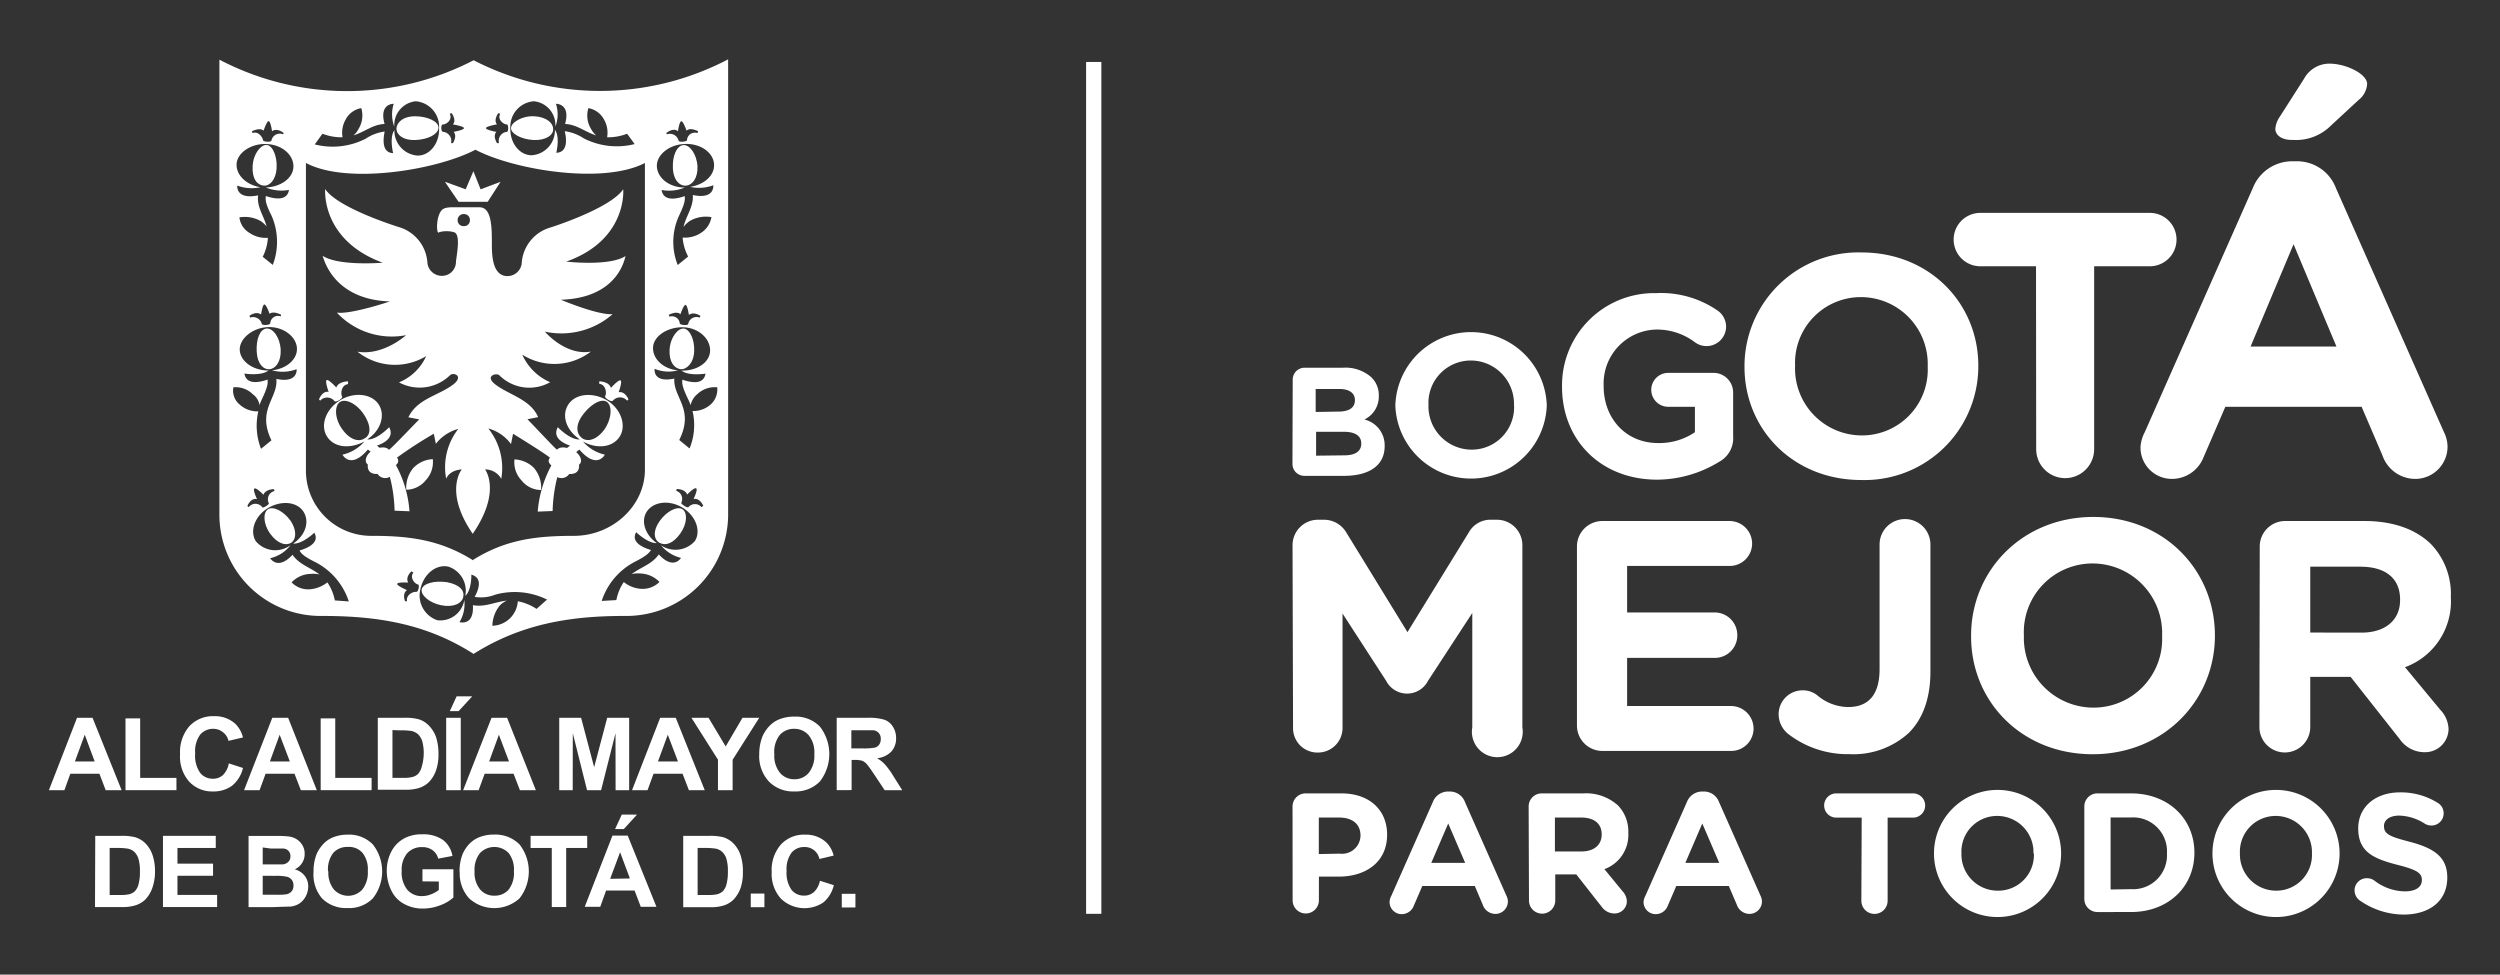 <svg id="Capa_1" data-name="Capa 1" xmlns="http://www.w3.org/2000/svg" viewBox="0 0 295 115"><rect x="0" y="0" width="295" height="115" fill="#333333" stroke="none"/><defs><style>.cls-1{fill:#fff;}</style></defs><title>logo-alcaldia</title><path class="cls-1" d="M152.54,44.8a1.4,1.4,0,0,1,1.41-1.41h4.53a4.61,4.61,0,0,1,3.34,1.13,2.93,2.93,0,0,1,.88,2.18v0A3,3,0,0,1,161,49.5a3.13,3.13,0,0,1,2.39,3.14v0c0,2.34-1.9,3.51-4.79,3.51h-4.68a1.4,1.4,0,0,1-1.41-1.41Zm5.34,3.77c1.24,0,2-.4,2-1.35v0c0-.84-.66-1.32-1.85-1.32h-2.78v2.71Zm.75,5.16c1.24,0,2-.44,2-1.39v0c0-.86-.64-1.39-2.08-1.39h-3.25v2.82Z"/><path class="cls-1" d="M164.65,47.83v0a8.94,8.94,0,0,1,17.87,0v0a8.94,8.94,0,0,1-17.87,0Zm14,0v0a5.11,5.11,0,0,0-5.09-5.29,5,5,0,0,0-5,5.24v0a5.11,5.11,0,0,0,5.09,5.28A5,5,0,0,0,178.66,47.83Z"/><path class="cls-1" d="M184.32,45.65v-.06a10.88,10.88,0,0,1,11.12-11,11.74,11.74,0,0,1,7.24,2.06,2.33,2.33,0,0,1,1,1.88,2.31,2.31,0,0,1-3.73,1.82,7.42,7.42,0,0,0-4.63-1.46,6.37,6.37,0,0,0-6.09,6.6v.06c0,3.88,2.67,6.73,6.42,6.73A7.45,7.45,0,0,0,200,51V48h-3.15a2,2,0,0,1-2-2,2,2,0,0,1,2-2h5.33a2.31,2.31,0,0,1,2.33,2.33v5.15a3.15,3.15,0,0,1-1.63,3,14.11,14.11,0,0,1-7.42,2.12C188.87,56.56,184.32,51.92,184.32,45.65Z"/><path class="cls-1" d="M205.85,43.29v-.07a13.43,13.43,0,0,1,13.83-13.43c8,0,13.76,6,13.76,13.35v.08a13.42,13.42,0,0,1-13.83,13.42C211.6,56.64,205.85,50.67,205.85,43.29Zm21.62,0v-.07a7.89,7.89,0,0,0-7.86-8.16,7.76,7.76,0,0,0-7.79,8.08v.08a7.89,7.89,0,0,0,7.86,8.16A7.76,7.76,0,0,0,227.47,43.29Z"/><path class="cls-1" d="M240.25,31.42h-6.57a3.15,3.15,0,1,1,0-6.3h20a3.15,3.15,0,1,1,0,6.3h-6.57V53a3.42,3.42,0,1,1-6.84,0Z"/><path class="cls-1" d="M253.08,51l12.74-28.78a5,5,0,0,1,4.7-3.19H271a4.9,4.9,0,0,1,4.65,3.19L288.39,51a3.91,3.91,0,0,1,.42,1.62A3.81,3.81,0,0,1,285,56.51a4.1,4.1,0,0,1-3.87-2.77L278.67,48H262.59L260,54a4,4,0,0,1-3.71,2.51,3.7,3.7,0,0,1-3.71-3.76A4.25,4.25,0,0,1,253.08,51ZM275.7,40.89l-5.06-12.07-5.07,12.07Zm-7.21-25.7a2.93,2.93,0,0,1,.52-1.41l2.87-4.49a3.4,3.4,0,0,1,3-1.78c1.93,0,4.44,1.2,4.44,2.4a2.58,2.58,0,0,1-1,1.88l-3.24,3a5.83,5.83,0,0,1-4.54,1.72C269.33,16.55,268.49,16,268.49,15.19Z"/><path class="cls-1" d="M152.52,64.33a3,3,0,0,1,3-3h.66a3.06,3.06,0,0,1,2.71,1.55l7.19,11.71,7.23-11.75a2.91,2.91,0,0,1,2.67-1.51h.66a3,3,0,0,1,3,3v21.5a3,3,0,1,1-5.91,0V72.33l-5.22,8a2.78,2.78,0,0,1-4.95,0l-5.14-7.93V85.9a2.9,2.9,0,0,1-2.94,2.9,2.87,2.87,0,0,1-2.9-2.9Z"/><path class="cls-1" d="M186.08,85.59V64.48a3,3,0,0,1,3-3h15a2.67,2.67,0,0,1,2.67,2.67,2.64,2.64,0,0,1-2.67,2.63H192v5.49h10.32A2.67,2.67,0,0,1,205,75a2.64,2.64,0,0,1-2.67,2.63H192v5.68h12.25a2.67,2.67,0,0,1,2.67,2.67,2.64,2.64,0,0,1-2.67,2.63H189.05A3,3,0,0,1,186.08,85.59Z"/><path class="cls-1" d="M211,86.6a3,3,0,0,1-1.12-2.28,2.82,2.82,0,0,1,2.82-2.86,2.7,2.7,0,0,1,1.78.62,5.71,5.71,0,0,0,3.6,1.35c2.32,0,3.71-1.35,3.71-4.48V64.25a3,3,0,1,1,6,0v15c0,3.21-.93,5.61-2.55,7.23a9.68,9.68,0,0,1-7,2.51A11.46,11.46,0,0,1,211,86.6Z"/><path class="cls-1" d="M232.59,75.11V75c0-7.7,6.07-14,14.42-14S261.36,67.26,261.36,75V75c0,7.7-6.07,14-14.42,14S232.59,82.81,232.59,75.11Zm22.54,0V75a8.22,8.22,0,0,0-8.2-8.51A8.1,8.1,0,0,0,238.82,75V75a8.22,8.22,0,0,0,8.2,8.5A8.09,8.09,0,0,0,255.13,75.11Z"/><path class="cls-1" d="M266.65,64.48a3,3,0,0,1,3-3H279c3.44,0,6.11,1,7.88,2.75a8.49,8.49,0,0,1,2.32,6.19v.08a8.26,8.26,0,0,1-5.41,8.23l4.14,5a3.46,3.46,0,0,1,1,2.28,2.77,2.77,0,0,1-2.82,2.75,3.56,3.56,0,0,1-2.94-1.54l-5.8-7.35h-4.76v5.92a3,3,0,0,1-6,0Zm12,10.17c2.9,0,4.56-1.55,4.56-3.83v-.08c0-2.55-1.78-3.87-4.68-3.87h-5.92v7.77Z"/><path class="cls-1" d="M152.52,95.17a1.54,1.54,0,0,1,1.55-1.55h4.21c3.36,0,5.4,2,5.4,4.87v0c0,3.26-2.54,4.95-5.7,4.95h-2.35v2.8a1.55,1.55,0,1,1-3.1,0Zm5.56,5.56a2.18,2.18,0,0,0,2.46-2.13v0c0-1.39-1-2.13-2.52-2.13h-2.4v4.31Z"/><path class="cls-1" d="M164.17,105.72l4.91-11.09a1.92,1.92,0,0,1,1.81-1.23h.18a1.89,1.89,0,0,1,1.79,1.23l4.91,11.09a1.52,1.52,0,0,1,.16.63,1.47,1.47,0,0,1-1.47,1.49,1.58,1.58,0,0,1-1.49-1.07l-.94-2.22h-6.2l-1,2.32a1.52,1.52,0,0,1-1.43,1,1.43,1.43,0,0,1-1.43-1.45A1.64,1.64,0,0,1,164.17,105.72Zm8.72-3.9-2-4.65-2,4.65Z"/><path class="cls-1" d="M180.38,95.17a1.54,1.54,0,0,1,1.55-1.55h4.89a5.61,5.61,0,0,1,4.11,1.43,4.42,4.42,0,0,1,1.21,3.22v0a4.3,4.3,0,0,1-2.82,4.29l2.15,2.62a1.8,1.8,0,0,1,.5,1.18,1.45,1.45,0,0,1-1.47,1.43A1.85,1.85,0,0,1,189,107l-3-3.82h-2.48v3.08a1.55,1.55,0,1,1-3.1,0Zm6.24,5.3c1.51,0,2.38-.8,2.38-2v0c0-1.33-.93-2-2.44-2h-3.08v4Z"/><path class="cls-1" d="M194.15,105.72l4.91-11.09a1.92,1.92,0,0,1,1.81-1.23h.18a1.89,1.89,0,0,1,1.79,1.23l4.91,11.09a1.52,1.52,0,0,1,.16.63,1.47,1.47,0,0,1-1.47,1.49,1.58,1.58,0,0,1-1.49-1.07l-.95-2.22h-6.2l-1,2.32a1.52,1.52,0,0,1-1.43,1,1.43,1.43,0,0,1-1.43-1.45A1.64,1.64,0,0,1,194.15,105.72Zm8.72-3.9-2-4.65-2,4.65Z"/><path class="cls-1" d="M219.68,96.48h-3a1.43,1.43,0,0,1,0-2.86h9.06a1.43,1.43,0,1,1,0,2.86h-3v9.81a1.55,1.55,0,1,1-3.1,0Z"/><path class="cls-1" d="M228.21,100.71v0a7.49,7.49,0,0,1,15,0v0a7.49,7.49,0,0,1-15,0Zm11.74,0v0a4.28,4.28,0,0,0-4.27-4.43,4.21,4.21,0,0,0-4.23,4.39v0a4.28,4.28,0,0,0,4.27,4.43A4.21,4.21,0,0,0,240,100.71Z"/><path class="cls-1" d="M245.95,95.17a1.54,1.54,0,0,1,1.55-1.55h3.95c4.43,0,7.49,3,7.49,7v0c0,4-3.06,7-7.49,7H247.5a1.54,1.54,0,0,1-1.55-1.55Zm5.5,9.75a4,4,0,0,0,4.25-4.21v0a4,4,0,0,0-4.25-4.25h-2.4v8.5Z"/><path class="cls-1" d="M261.07,100.71v0a7.49,7.49,0,0,1,15,0v0a7.49,7.49,0,0,1-15,0Zm11.74,0v0a4.28,4.28,0,0,0-4.27-4.43,4.22,4.22,0,0,0-4.23,4.39v0a4.28,4.28,0,0,0,4.27,4.43A4.21,4.21,0,0,0,272.81,100.71Z"/><path class="cls-1" d="M278.42,106.23a1.45,1.45,0,0,1-.58-1.17,1.43,1.43,0,0,1,1.45-1.43,1.48,1.48,0,0,1,.89.28,6,6,0,0,0,3.6,1.27c1.27,0,2-.5,2-1.33v0c0-.79-.48-1.19-2.84-1.79-2.84-.73-4.67-1.51-4.67-4.31v0c0-2.56,2.05-4.25,4.93-4.25a8.19,8.19,0,0,1,4.47,1.25,1.41,1.41,0,0,1,.68,1.23,1.43,1.43,0,0,1-1.45,1.43,1.49,1.49,0,0,1-.78-.22,5.86,5.86,0,0,0-3-.95c-1.19,0-1.81.54-1.81,1.23v0c0,.93.61,1.23,3,1.85,2.86.75,4.47,1.77,4.47,4.23v0c0,2.8-2.13,4.37-5.17,4.37A9.11,9.11,0,0,1,278.42,106.23Z"/><rect class="cls-1" x="128.16" y="7.31" width="1.8" height="100.52"/><path class="cls-1" d="M14.35,93.24H12.47l-.74-1.94H8.3L7.6,93.24H5.77L9.09,84.7h1.83Zm-3.18-3.39L10,86.7,8.84,89.85Z"/><polygon class="cls-1" points="14.81 93.24 14.81 84.77 16.54 84.77 16.54 91.79 20.82 91.79 20.82 93.24 14.81 93.24"/><path class="cls-1" d="M27,90.08l1.67.54a3.81,3.81,0,0,1-1.28,2.09,3.67,3.67,0,0,1-2.27.68,3.68,3.68,0,0,1-2.8-1.16A4.43,4.43,0,0,1,21.25,89a4.63,4.63,0,0,1,1.1-3.31,3.78,3.78,0,0,1,2.9-1.18,3.55,3.55,0,0,1,2.55.93,3.42,3.42,0,0,1,.87,1.58l-1.71.4a1.73,1.73,0,0,0-.63-1A1.79,1.79,0,0,0,25.17,86a2,2,0,0,0-1.55.69,3.32,3.32,0,0,0-.59,2.2,3.57,3.57,0,0,0,.59,2.31,1.89,1.89,0,0,0,1.51.69,1.73,1.73,0,0,0,1.19-.44A2.61,2.61,0,0,0,27,90.08"/><path class="cls-1" d="M37.38,93.24H35.5l-.75-1.94H31.34l-.71,1.94H28.8l3.33-8.54H34ZM34.2,89.85,33,86.7l-1.15,3.15Z"/><polygon class="cls-1" points="37.84 93.24 37.84 84.77 39.56 84.77 39.56 91.79 43.85 91.79 43.85 93.24 37.84 93.24"/><path class="cls-1" d="M44.58,84.7h3.15a6.07,6.07,0,0,1,1.63.16,2.81,2.81,0,0,1,1.28.79A3.78,3.78,0,0,1,51.46,87a6.48,6.48,0,0,1,.28,2,5.62,5.62,0,0,1-.26,1.82,3.79,3.79,0,0,1-.91,1.51,3,3,0,0,1-1.22.68,5.31,5.31,0,0,1-1.53.18H44.58Zm1.73,1.45v5.64h1.29a4.29,4.29,0,0,0,1-.09,1.46,1.46,0,0,0,.7-.35,1.89,1.89,0,0,0,.45-.83A5.87,5.87,0,0,0,50,89a5.41,5.41,0,0,0-.17-1.52,2.07,2.07,0,0,0-.49-.83,1.82,1.82,0,0,0-.8-.4,9.43,9.43,0,0,0-1.42-.07Z"/><path class="cls-1" d="M53.08,83.91l.8-1.74h1.84l-1.6,1.74Zm-.43.79h1.72v8.54H52.65Z"/><path class="cls-1" d="M63.23,93.24H61.35L60.6,91.3H57.19l-.71,1.94H54.65L58,84.7h1.84Zm-3.17-3.39L58.87,86.7l-1.15,3.15Z"/><polygon class="cls-1" points="65.99 93.24 65.99 84.7 68.57 84.7 70.11 90.53 71.65 84.7 74.24 84.7 74.24 93.24 72.64 93.24 72.63 86.52 70.93 93.24 69.27 93.24 67.59 86.52 67.58 93.24 65.99 93.24"/><path class="cls-1" d="M83.16,93.24H81.29l-.75-1.94H77.12l-.71,1.94H74.58L77.9,84.7h1.84ZM80,89.85,78.8,86.7l-1.16,3.15Z"/><polygon class="cls-1" points="84.72 93.24 84.72 89.64 81.59 84.7 83.61 84.7 85.63 88.08 87.61 84.7 89.59 84.7 86.45 89.65 86.45 93.24 84.72 93.24"/><path class="cls-1" d="M89.59,89A5.62,5.62,0,0,1,90,86.83a4.22,4.22,0,0,1,.79-1.16,3.36,3.36,0,0,1,1.11-.77,4.68,4.68,0,0,1,1.84-.34,4,4,0,0,1,3,1.17,5.27,5.27,0,0,1,0,6.49,4,4,0,0,1-3,1.17,4,4,0,0,1-3-1.16A4.42,4.42,0,0,1,89.59,89M91.37,89a3.2,3.2,0,0,0,.67,2.2,2.19,2.19,0,0,0,1.71.75,2.15,2.15,0,0,0,1.68-.75,3.23,3.23,0,0,0,.66-2.22,3.19,3.19,0,0,0-.64-2.19A2.2,2.2,0,0,0,93.74,86a2.22,2.22,0,0,0-1.73.73A3.24,3.24,0,0,0,91.37,89Z"/><path class="cls-1" d="M98.73,93.24V84.7h3.63a6.17,6.17,0,0,1,2,.23,1.91,1.91,0,0,1,1,.82,2.45,2.45,0,0,1,.38,1.35,2.3,2.3,0,0,1-.56,1.58,2.7,2.7,0,0,1-1.68.79,4,4,0,0,1,.91.72,8.83,8.83,0,0,1,1,1.38l1.05,1.67h-2.07l-1.24-1.86c-.44-.67-.75-1.08-.91-1.26a1.57,1.57,0,0,0-.52-.36,3.36,3.36,0,0,0-.88-.09h-.35v3.56Zm1.73-4.93h1.27a7.15,7.15,0,0,0,1.54-.1.92.92,0,0,0,.49-.37,1.09,1.09,0,0,0,.17-.64,1,1,0,0,0-.23-.7,1,1,0,0,0-.64-.33c-.13,0-.55,0-1.25,0h-1.35Z"/><rect class="cls-1" x="88.59" y="105.44" width="1.61" height="1.61"/><path class="cls-1" d="M11.24,98.63h3.1a6.24,6.24,0,0,1,1.6.16,2.9,2.9,0,0,1,1.27.78,3.61,3.61,0,0,1,.8,1.36,6,6,0,0,1,.28,2A5.63,5.63,0,0,1,18,104.7a3.74,3.74,0,0,1-.89,1.48,2.93,2.93,0,0,1-1.2.67,4.91,4.91,0,0,1-1.5.18h-3.2Zm1.7,1.43v5.55h1.27a4.83,4.83,0,0,0,1-.08,1.6,1.6,0,0,0,.69-.35,1.84,1.84,0,0,0,.44-.81,5.42,5.42,0,0,0,.17-1.53,4.92,4.92,0,0,0-.17-1.49,2,2,0,0,0-.48-.82,1.6,1.6,0,0,0-.78-.39,7.94,7.94,0,0,0-1.4-.08Z"/><polygon class="cls-1" points="19.23 107.03 19.23 98.63 25.46 98.63 25.46 100.06 20.94 100.06 20.94 101.91 25.14 101.91 25.14 103.34 20.94 103.34 20.94 105.6 25.62 105.6 25.62 107.03 19.23 107.03"/><path class="cls-1" d="M29.33,98.64H32.7a10,10,0,0,1,1.48.08,2.25,2.25,0,0,1,.87.34,2.14,2.14,0,0,1,.65.7,1.91,1.91,0,0,1,.25,1,1.93,1.93,0,0,1-.31,1.08,2,2,0,0,1-.86.74,2.22,2.22,0,0,1,1.17.76,2,2,0,0,1,.42,1.27,2.47,2.47,0,0,1-.27,1.11,2.34,2.34,0,0,1-.72.86,2.42,2.42,0,0,1-1.15.4q-.42,0-2,.06H29.33ZM31,100V102h1.11c.66,0,1.07,0,1.23,0a1.09,1.09,0,0,0,.68-.3.87.87,0,0,0,.25-.65.86.86,0,0,0-.85-.92c-.17,0-.65,0-1.45,0Zm0,3.34v2.24H32.6a7.86,7.86,0,0,0,1.17-.05,1.08,1.08,0,0,0,.62-.33,1,1,0,0,0,.24-.71,1.1,1.1,0,0,0-.18-.64,1.06,1.06,0,0,0-.53-.38,5.84,5.84,0,0,0-1.51-.12Z"/><path class="cls-1" d="M37,102.88a5.47,5.47,0,0,1,.38-2.15,4.38,4.38,0,0,1,.79-1.16,3.21,3.21,0,0,1,1.09-.75A4.53,4.53,0,0,1,41,98.49a3.91,3.91,0,0,1,3,1.16A5.15,5.15,0,0,1,44,106a3.89,3.89,0,0,1-3,1.15,4,4,0,0,1-3-1.14A4.33,4.33,0,0,1,37,102.88m1.75-.06a3.11,3.11,0,0,0,.66,2.15,2.27,2.27,0,0,0,3.34,0,3.21,3.21,0,0,0,.65-2.19,3.12,3.12,0,0,0-.63-2.15A2.13,2.13,0,0,0,41,99.94a2.17,2.17,0,0,0-1.69.72A3.15,3.15,0,0,0,38.71,102.82Z"/><path class="cls-1" d="M49.85,104v-1.43H53.5v3.34a4.82,4.82,0,0,1-1.55.91,5.61,5.61,0,0,1-2,.39,4.5,4.5,0,0,1-2.29-.56A3.47,3.47,0,0,1,46.14,105a5.2,5.2,0,0,1-.5-2.23,4.82,4.82,0,0,1,.56-2.33,3.71,3.71,0,0,1,1.61-1.57,4.35,4.35,0,0,1,2-.42,4.07,4.07,0,0,1,2.44.65A3,3,0,0,1,53.39,101l-1.68.32a1.78,1.78,0,0,0-.67-1,2,2,0,0,0-1.22-.36,2.29,2.29,0,0,0-1.76.71,3,3,0,0,0-.66,2.09,3.25,3.25,0,0,0,.66,2.23,2.21,2.21,0,0,0,1.74.75,2.92,2.92,0,0,0,1.06-.21,3.52,3.52,0,0,0,.92-.51v-1Z"/><path class="cls-1" d="M54.23,102.88a5.33,5.33,0,0,1,.38-2.15,4.11,4.11,0,0,1,.78-1.16,3.38,3.38,0,0,1,1.09-.75,4.6,4.6,0,0,1,1.82-.34,4,4,0,0,1,3,1.16,5.16,5.16,0,0,1,0,6.37,4.42,4.42,0,0,1-5.94,0,4.35,4.35,0,0,1-1.11-3.15m1.75-.06a3.12,3.12,0,0,0,.65,2.15,2.14,2.14,0,0,0,1.67.74A2.18,2.18,0,0,0,60,105a3.19,3.19,0,0,0,.64-2.19,3.14,3.14,0,0,0-.62-2.15,2.35,2.35,0,0,0-3.38,0A3.15,3.15,0,0,0,56,102.82Z"/><polygon class="cls-1" points="65.11 107.03 65.11 100.06 62.61 100.06 62.61 98.63 69.29 98.63 69.29 100.06 66.81 100.06 66.81 107.03 65.11 107.03"/><path class="cls-1" d="M77.46,107H75.61l-.73-1.92H71.52L70.83,107H69l3.27-8.4h1.8Zm-3.13-3.34-1.16-3.1L72,103.7Zm-1.75-5.83.79-1.71h1.8l-1.56,1.71Z"/><path class="cls-1" d="M80.62,98.63h3.11a6.24,6.24,0,0,1,1.6.16,2.87,2.87,0,0,1,1.26.78,3.62,3.62,0,0,1,.8,1.36,6,6,0,0,1,.27,2,5.55,5.55,0,0,1-.25,1.79,3.84,3.84,0,0,1-.9,1.48,2.9,2.9,0,0,1-1.19.67,5,5,0,0,1-1.5.18h-3.2Zm1.7,1.43v5.55h1.27a4.85,4.85,0,0,0,1-.08,1.6,1.6,0,0,0,.69-.35,1.81,1.81,0,0,0,.44-.81,5.47,5.47,0,0,0,.17-1.53,5,5,0,0,0-.17-1.49,1.9,1.9,0,0,0-.49-.82,1.59,1.59,0,0,0-.77-.39,8,8,0,0,0-1.39-.08Z"/><path class="cls-1" d="M96.75,103.93l1.64.52a3.78,3.78,0,0,1-1.25,2.05,4,4,0,0,1-5-.47,4.34,4.34,0,0,1-1.08-3.13,4.56,4.56,0,0,1,1.09-3.25A3.69,3.69,0,0,1,95,98.49a3.51,3.51,0,0,1,2.51.92,3.3,3.3,0,0,1,.86,1.55l-1.68.4a1.75,1.75,0,0,0-1.76-1.41,1.91,1.91,0,0,0-1.53.67,3.27,3.27,0,0,0-.58,2.17A3.44,3.44,0,0,0,93.4,105a1.83,1.83,0,0,0,1.49.68,1.7,1.7,0,0,0,1.17-.43,2.53,2.53,0,0,0,.7-1.36"/><rect class="cls-1" x="99.33" y="105.47" width="1.61" height="1.61"/><path class="cls-1" d="M39.46,47.32c.15.22,1-.29.92-.52-.23-.37-.08-1.4.69-1.47V45s-1.15,0-1.38.73c0,0-.91-1-1.14-.88s.23,1.39.23,1.39c-.77-.14-1.14.89-1.14.89l.14.15A1.1,1.1,0,0,1,39.46,47.32Z"/><path class="cls-1" d="M48.78,55.21a3.63,3.63,0,0,0-.84,2.58,3,3,0,0,0,2.29-1.11,3.14,3.14,0,0,0,.84-2.5A3.42,3.42,0,0,0,48.78,55.21Z"/><path class="cls-1" d="M73,46.28s.46-1.25.23-1.39-1.14.88-1.14.88C71.86,45,70.71,45,70.71,45v.29c.77.07.92,1.11.69,1.47-.07.22.76.73.92.52a1.1,1.1,0,0,1,1.68,0l.16-.15S73.78,46.14,73,46.28Z"/><path class="cls-1" d="M63,55.21a3.43,3.43,0,0,0-2.29-1,3.08,3.08,0,0,0,.85,2.5,2.94,2.94,0,0,0,2.29,1.11A3.62,3.62,0,0,0,63,55.21Z"/><path class="cls-1" d="M71.63,47.24c-1.68-1-3.74-.81-4.58.51s-.2,3.05,1.37,4.1c-1.13.1-2.6-1.44-2.6-1.44-.64,1.19.53,1.86,1.45,2.18-.13.08-.24.18-.36.27-.87-.22-1.18.2-1.18.2-.15-.05-2.07-2.12-3.49-3.59l1.26-.25c-.92-2.12-3.4-2.59-5.07-3.87-1.27-1,.15-1.39.49-1.07a5,5,0,0,0,6,.82,6.32,6.32,0,0,1-3.29-3.25,7.09,7.09,0,0,0,8.09-.36c-3,.52-5.43-2.36-5.43-2.36a9.18,9.18,0,0,0,8-2.06c-1.75.14-6.11-1.7-6.11-1.7,7-.22,7.57-5.16,7.64-5.16-1.92,1.25-7,.66-7,.66,7.26-2.58,6.72-8.54,6.72-8.54C72,24.62,65,26.83,65,26.83a4.69,4.69,0,0,0-3.44,4.27,1.7,1.7,0,0,1-1.67,1.48c-1.88,0-1.85-2.7-1.85-4,0-1.92-.07-4.12-1.45-4.12H53.8c-.5,0-1.35-.06-1.7.37-.71.83-.6,3-.28,2.57a3.26,3.26,0,0,1,1.75,0c.89.25.23,3,.23,3.61a1.65,1.65,0,0,1-1.68,1.54,1.71,1.71,0,0,1-1.68-1.48,4.7,4.7,0,0,0-3.36-4.27s-7.19-2.21-8.71-4.49c0,0-.54,6,6.79,8.69,0,0-5.19.44-7.1-.82.08,0,1,5.16,7.95,5.39,0,0-4.59,1.55-6.26,1.32a8.87,8.87,0,0,0,8.17,2.66S45.24,42,42.18,41.5a7.1,7.1,0,0,0,8.11.52,6,6,0,0,1-3.21,3.1,5.13,5.13,0,0,0,6-.82c.4-.45,1.71.07.4,1.07-1.74,1.33-4.23,1.66-5.29,3.87l1.28.25c-1.44,1.46-3.38,3.53-3.58,3.58,0,0-.28-.4-1.09-.23-.11-.08-.21-.17-.33-.25.92-.32,2.09-1,1.45-2.18,0,0-1.46,1.54-2.59,1.44,1.56-1,2.18-2.81,1.37-4.1s-2.91-1.55-4.58-.51-2.37,2.95-1.53,4.27S41.27,53,43,52.1a4.81,4.81,0,0,1-2.59,1.55s.94,1.81,3-.6c.12.08.22.17.33.25-.57.44-.79,1.2-.33,1.52,0,0-.23,1.18,1.14,1.1a1.07,1.07,0,0,0,1.45.34,17.34,17.34,0,0,1,.56,4l1.76.07a13.44,13.44,0,0,0-1.61-5.46.57.57,0,0,0,.13-.87,50,50,0,0,1,4.35-2.82l.24,1.19a5,5,0,0,1,2.65-1.76,7.33,7.33,0,0,0-1.43,5.89s.3-1,1.84-1.11c0,0-2.15,2.58,1.29,7.6,3.44-5,1.46-7.6,1.46-7.6a2.18,2.18,0,0,1,1.91,1.11,7.46,7.46,0,0,0-1.53-5.94A4.92,4.92,0,0,1,60.3,52.4l.24-1.22c1.84,1.14,4.39,2.75,4.35,2.85-.29.31-.11.65.17.89a13.8,13.8,0,0,0-1.61,5.45l1.76-.07a18,18,0,0,1,.55-4,1.11,1.11,0,0,0,1.41-.37c1.37.07,1.15-1.1,1.15-1.1.45-.31.24-1-.33-1.48.12-.1.24-.2.38-.3,2.08,2.41,3,.6,3,.6a4.8,4.8,0,0,1-2.58-1.55c1.69.94,3.54.68,4.34-.59S73.32,48.28,71.63,47.24ZM43,51.74c-.68.45-1.76.15-2.67-1.17s-.84-2.8-.15-3.17,2,.29,2.83,1.62S43.74,51.37,43,51.74ZM54.79,26.68A.69.69,0,0,1,54,26a.71.71,0,0,1,.76-.74.69.69,0,0,1,.69.74A.67.67,0,0,1,54.79,26.68ZM71.4,50.56c-.91,1.32-2,1.62-2.67,1.17s-.91-1.47,0-2.72,2.14-2,2.82-1.62S72.24,49.23,71.4,50.56Z"/><polygon class="cls-1" points="57.55 23.81 59.07 21.45 56.71 22.34 55.86 20.2 54.95 22.34 52.5 21.45 54.11 23.81 57.55 23.81"/><path class="cls-1" d="M33.12,41.27c-.08-1.47-.92-2.58-1.68-2.5S30.21,40,30.29,41.5s.84,2.14,1.53,2.07S33.19,42.68,33.12,41.27Z"/><path class="cls-1" d="M80.51,60.08c-.61-.37-1.83.22-2.67,1.4s-.69,2.21,0,2.58,1.6.08,2.44-1.11S81.13,60.44,80.51,60.08Z"/><path class="cls-1" d="M65.27,15.2c0-.67-.77-1.4-2.22-1.48s-2.75.74-2.75,1.4,1.22,1.33,2.66,1.4S65.34,15.93,65.27,15.2Z"/><path class="cls-1" d="M34.31,61.48c-.84-1.18-2.06-1.77-2.67-1.4s-.61,1.7.23,2.88,1.84,1.47,2.45,1.11S35.08,62.66,34.31,61.48Z"/><path class="cls-1" d="M52.77,68.7c-1.53-.22-2.82.15-3,.81s.84,1.62,2.3,1.91,2.45-.22,2.6-1S54.22,69,52.77,68.7Z"/><path class="cls-1" d="M55.89,7.11a32.45,32.45,0,0,1-30-.07V60.86A11.94,11.94,0,0,0,38,72.68c6.51,0,12.29.9,17.88,4.48,5.59-3.52,11.32-4.48,17.82-4.48A12,12,0,0,0,85.92,60.86V7A32.52,32.52,0,0,1,55.89,7.11ZM80,15.49s.16-1.18.4-1.18.61,1.11.61,1.11c.45-.44,1.37.07,1.37.07l-.08.22a.92.92,0,0,0-1.23.81c0,.22-1,.29-1,.07a1.05,1.05,0,0,0-1.37-.74l-.08-.15S79.44,15,80,15.49ZM80.66,17c1.83-.15,3.44.89,3.59,2.28s-1.14,2.51-2.81,2.77a4.77,4.77,0,0,0,2.73-.19s.21,1.71-2.42,1.15c.11,1.38-.77,2.4-1.1,3.77a3.21,3.21,0,0,1,.77-.72,3.81,3.81,0,0,1,2.53-.44,2.74,2.74,0,0,1-1.22,1.85,3.44,3.44,0,0,1-2.18.56,5.71,5.71,0,0,0,.65,2.24l-1.23,1a7.38,7.38,0,0,1,.16-5.82c.62-1.31.74-1.82.66-2.31-.83.3-2.5.71-2.72-.72a4.84,4.84,0,0,0,2.73-.29c-1.7,0-3.12-1-3.28-2.36S78.82,17.11,80.66,17Zm2,20.26-.09.22a1,1,0,0,0-1.36.74c0,.22-1,.15-1-.08A.92.92,0,0,0,79,37.37l-.08-.22s.92-.51,1.37-.07c0,0,.4-1.18.62-1.1s.38,1.18.38,1.18C81.91,36.71,82.68,37.3,82.68,37.3ZM63,11.95a2.81,2.81,0,0,1,2.53,3,4,4,0,0,0,.07-2.7s1.76-.06,1.08,2.38c1.37.05,2.33.93,3.67,1.35a2.7,2.7,0,0,1-.62-.79,3,3,0,0,1-.3-2.43,2.59,2.59,0,0,1,1.83,1.32,3.11,3.11,0,0,1,.38,2.12A6.21,6.21,0,0,0,74,15.78L74.89,17a8.56,8.56,0,0,1-6-.67,5.37,5.37,0,0,0-2.25-.85c.19.8.44,2.49-1,2.55,0,0,.47-1.86-.16-2.71a2.94,2.94,0,0,1-2.74,3c-1.45,0-2.59-1.47-2.52-3.24A3,3,0,0,1,63,11.95Zm-4.35,2.73c-.46-.52.15-1.33.15-1.33l.23.08c-.38.66.38,1.25.77,1.25.22,0,.22.88,0,.88a1.07,1.07,0,0,0-.92,1.33h-.23s-.54-.81-.08-1.33c0,0-1.23-.22-1.23-.44S58.62,14.68,58.62,14.68Zm-6.35,0c.39,0,1.14-.59.76-1.25l.23-.08s.62.81.15,1.33c0,0,1.31.22,1.31.44s-1.22.44-1.22.44c.46.52-.09,1.33-.09,1.33h-.22a1.07,1.07,0,0,0-.92-1.33C52,15.56,52,14.68,52.27,14.68ZM38.05,15.78a6.24,6.24,0,0,0,2.37.42,3.13,3.13,0,0,1,.38-2.12,2.56,2.56,0,0,1,1.83-1.32,3,3,0,0,1-.31,2.43,2.45,2.45,0,0,1-.61.79c1.34-.42,2.29-1.3,3.67-1.35-.68-2.45,1.08-2.38,1.08-2.38a4.11,4.11,0,0,0,.07,2.7,2.82,2.82,0,0,1,2.52-3,3,3,0,0,1,2.76,3.17c.07,1.77-1.08,3.24-2.52,3.24a2.94,2.94,0,0,1-2.75-3c-.62.84-.15,2.71-.15,2.71-1.4-.05-1.16-1.75-1-2.55a5.39,5.39,0,0,0-2.25.85,8.54,8.54,0,0,1-6,.67Zm-6.94-.37s.38-1.18.61-1.11.38,1.18.38,1.18c.62-.44,1.38.22,1.38.22l-.08.15a1,1,0,0,0-1.37.74c-.07.22-1,.15-1-.07s-.53-1.11-1.22-.81l-.08-.22S30.65,15,31.11,15.42ZM31.49,17c1.83.08,3.21,1.33,3.13,2.73S33,22.07,31.36,22.12a4.84,4.84,0,0,0,2.74.29c-.23,1.43-1.9,1-2.73.72-.07.5,0,1,.67,2.31a7.69,7.69,0,0,1,.15,5.82L31,30.3a5.69,5.69,0,0,0,.61-2.24,3.38,3.38,0,0,1-2.14-.56,2.45,2.45,0,0,1-1.22-1.85,3.81,3.81,0,0,1,2.52.44,3.3,3.3,0,0,1,.69.63c-.36-1.33-1.18-2.33-1-3.67C27.78,23.6,28,21.9,28,21.9a4.77,4.77,0,0,0,2.73.19c-1.67-.26-2.89-1.45-2.81-2.76S29.66,16.89,31.49,17Zm1.7,20.11-.07.22a.92.92,0,0,0-1.23.81c0,.22-.91.3-1,.08a1.05,1.05,0,0,0-1.38-.74l-.07-.22s.76-.59,1.37-.15c0,0,.16-1.18.39-1.18s.61,1.1.61,1.1C32.28,36.64,33.19,37.15,33.19,37.15ZM27.54,45.7a2.88,2.88,0,0,1,2.29.82,2,2,0,0,1,.8,1.29,4.51,4.51,0,0,1,.28-.71c.62-1.31.73-1.82.66-2.31-.84.3-2.5.71-2.73-.71,0,0,2,.32,2.83-.36-1.74,0-3.22-1-3.37-2.3s1.3-2.65,3.14-2.81,3.44,1,3.59,2.37-1.21,2.56-2.94,2.71A4.57,4.57,0,0,0,35,43.56s.2,1.7-2.39,1.15c.22,2.3-2.34,3.6-.58,7.25l-1.23,1a7.56,7.56,0,0,1-.32-4.42,3.11,3.11,0,0,1-2.21-.81A2.13,2.13,0,0,1,27.54,45.7Zm1.8,14.15-.15-.14s.38-1,1.14-.81c0,0-.53-1.1-.31-1.25s1.07.73,1.07.73c.23-.66,1.23-.66,1.23-.66l.08.22a1,1,0,0,0-.69,1.41c.15.14-.69.66-.76.51A1,1,0,0,0,29.34,59.85Zm10.17,11a5.73,5.73,0,0,0-.88-2.13,3.83,3.83,0,0,1-2,.81,2.71,2.71,0,0,1-2.22-.81,3.18,3.18,0,0,1,2.29-1,2.94,2.94,0,0,1,1,.07c-1.1-.85-2.4-1.17-3.18-2.33-1.76,1.9-2.64.41-2.64.41a4.21,4.21,0,0,0,2.41-1.55,3,3,0,0,1-4.09-.44c-.76-1.17-.16-2.95,1.38-3.9s3.43-.81,4.21.37.27,2.81-1.2,3.79c1.06.1,2.5-1.28,2.5-1.28.69,1.22-.91,1.86-1.75,2.1.25.45.68.78,2,1.44a8,8,0,0,1,3.82,4.57Zm9.66-1c-.45-.08-1.29.37-1.14,1.1H47.8s-.38-.88.22-1.32c0,0-1.22-.52-1.15-.74s1.3-.15,1.3-.15c-.38-.66.38-1.32.38-1.32l.23.15c-.46.59.15,1.32.54,1.4C49.56,69,49.33,69.88,49.17,69.81Zm14.14,2a6,6,0,0,0-2.21-.9,3.09,3.09,0,0,1-3,2.89A3.91,3.91,0,0,1,59,71.42a2.89,2.89,0,0,1,.8-.55c-1.41.16-2.57.8-4,.54.16,2.52-1.58,2-1.58,2a4.15,4.15,0,0,0,.57-2.62,2.88,2.88,0,0,1-3.18,2.4,3.08,3.08,0,0,1-2-3.68c.38-1.77,1.83-2.95,3.29-2.65a3,3,0,0,1,2,3.46c.77-.68.72-2.51.72-2.51,1.43.39.8,1.89.39,2.62a4.56,4.56,0,0,0,2.43-.26,8.63,8.63,0,0,1,6.11.58Zm-7.48-5.73c-3.84-2.41-7.48-2.89-11.91-2.89a7.7,7.7,0,0,1-7.82-7.81l0-36.19c4.82,2.58,15.4.85,20-1.56,4.67,2.43,15.13,4.1,20,1.56l0,36.19c0,4.3-3.85,7.81-8.38,7.81S59.65,63.68,55.83,66.06ZM82,63.84a3.06,3.06,0,0,1-4,.51,4.35,4.35,0,0,0,2.36,1.48s-.87,1.49-2.62-.41c-.8,1.16-2.09,1.48-3.21,2.33a3,3,0,0,1,1-.08,3.31,3.31,0,0,1,2.29,1,2.81,2.81,0,0,1-2.21.81,3.58,3.58,0,0,1-2-.8,5.67,5.67,0,0,0-.88,2.13L71,70.91a8,8,0,0,1,3.82-4.57c1.3-.66,1.72-1,2-1.44-.84-.24-2.44-.88-1.75-2.1,0,0,1.37,1.33,2.43,1.29-1.4-1-1.94-2.66-1.13-3.79s2.67-1.33,4.21-.37S82.74,62.66,82,63.84Zm.77-4a1,1,0,0,0-1.53,0c-.08.16-.92-.37-.85-.51a1,1,0,0,0-.6-1.41l.07-.22s1,0,1.22.66c0,0,.84-.88,1.07-.73s-.31,1.25-.31,1.25c.76-.15,1.15.81,1.15.81ZM83.9,47.69a3.07,3.07,0,0,1-2.18.81,7.29,7.29,0,0,1-.35,4.42l-1.22-1c1.83-3.66-.73-5-.58-7.25-2.6.55-2.32-1.15-2.32-1.15A4.26,4.26,0,0,0,80,43.7c-1.74-.15-3-1.36-2.94-2.71s1.76-2.44,3.6-2.37,3.2,1.41,3.13,2.81-1.62,2.34-3.37,2.3c.83.68,2.83.36,2.83.36-.23,1.43-1.89,1-2.73.71-.07.5.05,1,.68,2.31a6.84,6.84,0,0,1,.3.7,2.25,2.25,0,0,1,.77-1.29,3,3,0,0,1,2.36-.82A2.38,2.38,0,0,1,83.9,47.69Z"/><path class="cls-1" d="M31.11,21.9c.69.08,1.45-.66,1.53-2.06s-.46-2.65-1.15-2.73-1.6,1-1.68,2.5S30.34,21.83,31.11,21.9Z"/><path class="cls-1" d="M81,21.9c.68-.07,1.37-.88,1.3-2.28s-.92-2.58-1.68-2.5-1.29,1.25-1.22,2.73S80.27,22,81,21.9Z"/><path class="cls-1" d="M49.06,16.52c1.45-.07,2.6-.66,2.68-1.4s-1.23-1.4-2.75-1.4-2.21.81-2.21,1.48S47.53,16.59,49.06,16.52Z"/><path class="cls-1" d="M81.91,41.5c.08-1.47-.54-2.65-1.21-2.73s-1.61,1-1.69,2.5.61,2.21,1.29,2.29S81.84,42.89,81.91,41.5Z"/></svg>